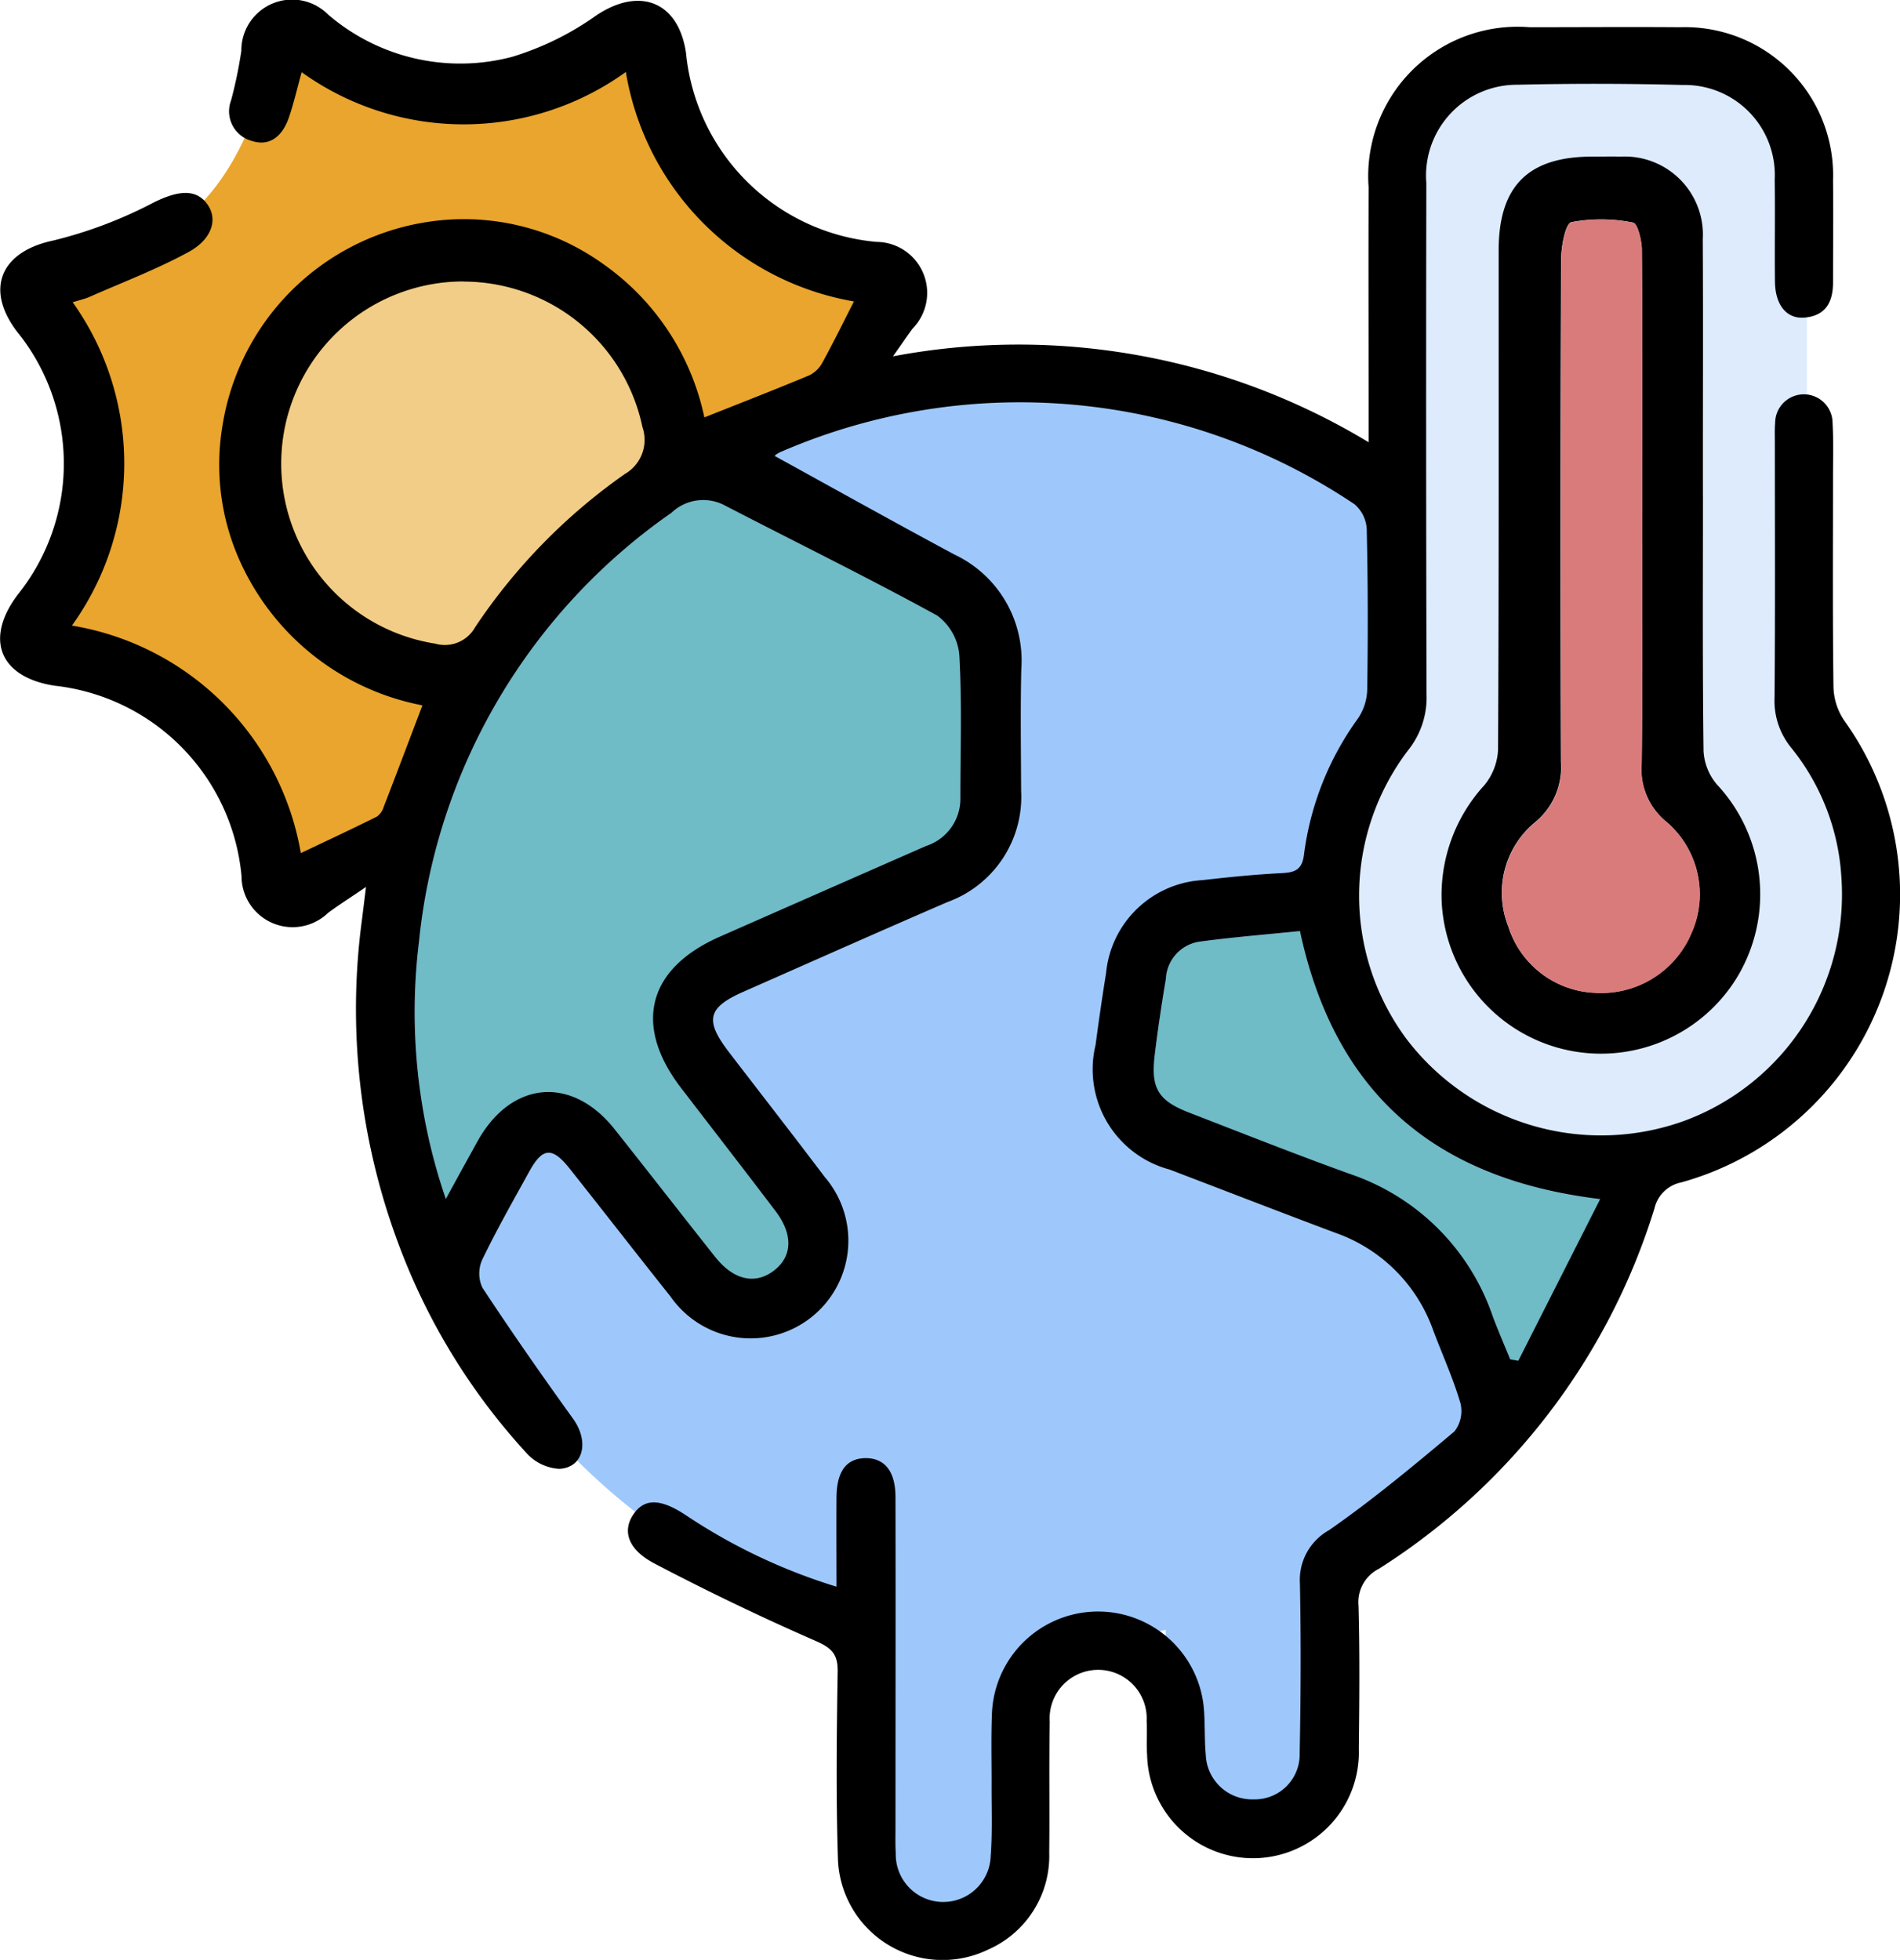 <svg id="Grupo_244197" data-name="Grupo 244197" xmlns="http://www.w3.org/2000/svg" xmlns:xlink="http://www.w3.org/1999/xlink" width="62.042" height="64" viewBox="0 0 62.042 64">
  <defs>
    <clipPath id="clip-path">
      <rect id="Rectángulo_316919" data-name="Rectángulo 316919" width="62.042" height="64" fill="none"/>
    </clipPath>
  </defs>
  <g id="Grupo_244196" data-name="Grupo 244196" clip-path="url(#clip-path)">
    <path id="Trazado_245452" data-name="Trazado 245452" d="M14.62,6.411c-1.627,6.93-4.565,6.714-7.781,7.978,2.523,3.828,2.385,7.7-.253,11.6,0,0,7.6,1.466,8.034,8.036a9.216,9.216,0,0,1,4.262-1.575s3.179-12.217,14.311-14.281l1.52-3.784s-7.066-.125-8.338-8.216c0,0-5.024,5.037-11.755.238" transform="translate(-5.543 -5.195)" fill="#e9a52d"/>
    <path id="Trazado_245453" data-name="Trazado 245453" d="M122.113,99.208A20.647,20.647,0,1,0,96.23,119.185v7.073a3.1,3.1,0,0,0,3.1,3.1,2.138,2.138,0,0,0,2.138-2.138v-7.362a20.712,20.712,0,0,0,4.615-.518v3.7a3.1,3.1,0,0,0,3.1,3.1A2.138,2.138,0,0,0,111.316,124v-6.637a20.643,20.643,0,0,0,10.8-18.151" transform="translate(-68.019 -66.119)" fill="#9ec8fc"/>
    <path id="Trazado_245454" data-name="Trazado 245454" d="M86.53,125.909a18.808,18.808,0,0,1-.877-8.377A19.449,19.449,0,0,1,93.9,103.5a1.5,1.5,0,0,1,1.729-.244c2.317,1.193,4.659,2.343,6.943,3.6a1.794,1.794,0,0,1,.723,1.291c.089,1.552.037,3.112.035,4.669a1.621,1.621,0,0,1-1.119,1.566q-3.372,1.473-6.736,2.961c-2.362,1.041-2.837,2.893-1.266,4.942,1.028,1.34,2.063,2.674,3.084,4.02.587.774.554,1.486-.061,1.95s-1.308.3-1.91-.456c-1.1-1.385-2.183-2.782-3.282-4.167-1.4-1.763-3.382-1.586-4.477.392-.318.574-.633,1.15-1.035,1.883" transform="translate(-71.971 -86.758)" fill="#6fbbc6"/>
    <path id="Trazado_245455" data-name="Trazado 245455" d="M252.459,200.727l-2.676,5.285-.265-.046c-.191-.47-.4-.936-.572-1.412a7.438,7.438,0,0,0-4.651-4.639c-1.76-.636-3.5-1.326-5.245-2-1.021-.395-1.27-.794-1.141-1.874.1-.837.225-1.673.366-2.5a1.29,1.29,0,0,1,1.078-1.212c1.091-.151,2.192-.235,3.3-.349,1.125,5.227,4.32,8.093,9.807,8.753" transform="translate(-200.204 -161.57)" fill="#6fbbc6"/>
    <path id="Trazado_245456" data-name="Trazado 245456" d="M289.659,34.027V16.062a3.252,3.252,0,0,0-3.252-3.253h-6.66a3.345,3.345,0,0,0-3.345,3.345V33.818a8.877,8.877,0,1,0,13.257.209" transform="translate(-230.658 -10.78)" fill="#ddebfd"/>
    <path id="Trazado_245457" data-name="Trazado 245457" d="M305.747,43.371c0,2.771-.016,5.542.019,8.312a1.83,1.83,0,0,0,.436,1.094,5.251,5.251,0,0,1,.694,6.239,5.207,5.207,0,0,1-9.682-2.44,5.313,5.313,0,0,1,1.389-3.768,1.967,1.967,0,0,0,.453-1.164c.029-5.436.019-10.872.02-16.308,0-2.093.96-3.057,3.042-3.061.317,0,.634-.007.95,0a2.553,2.553,0,0,1,2.673,2.7c.016,2.8,0,5.594.005,8.391m-1.984.5c0-2.849.009-5.7-.013-8.547,0-.311-.141-.867-.284-.89a5.284,5.284,0,0,0-2.014-.015c-.2.049-.336.8-.338,1.236q-.034,8.191-.006,16.382a2.319,2.319,0,0,1-.862,1.994,2.984,2.984,0,0,0-.855,3.389,3.1,3.1,0,0,0,2.834,2.165,3.2,3.2,0,0,0,3.148-1.955,3.114,3.114,0,0,0-.8-3.613,2.205,2.205,0,0,1-.829-1.917c.036-2.743.014-5.487.013-8.23" transform="translate(-250.139 -27.161)"/>
    <path id="Trazado_245458" data-name="Trazado 245458" d="M63.919,58.052a5.977,5.977,0,0,1,5.832,4.753,1.284,1.284,0,0,1-.571,1.529,18.933,18.933,0,0,0-4.889,5,1.136,1.136,0,0,1-1.309.542,5.95,5.95,0,0,1,.937-11.828" transform="translate(-48.77 -48.858)" fill="#f1cd88"/>
    <path id="Trazado_245459" data-name="Trazado 245459" d="M314.359,54.791c0,2.744.022,5.487-.014,8.23a2.205,2.205,0,0,0,.829,1.917,3.115,3.115,0,0,1,.8,3.613,3.2,3.2,0,0,1-3.148,1.955,3.1,3.1,0,0,1-2.834-2.165,2.985,2.985,0,0,1,.855-3.389,2.319,2.319,0,0,0,.862-1.994q-.026-8.191.006-16.382c0-.433.134-1.188.338-1.236a5.284,5.284,0,0,1,2.014.015c.143.023.282.579.284.89.022,2.849.013,5.7.013,8.547" transform="translate(-260.735 -38.082)" fill="#d97b7b"/>
    <path id="Trazado_245460" data-name="Trazado 245460" d="M25.3,14.892c1.95,1.072,3.9,2.163,5.874,3.221a3.825,3.825,0,0,1,2.175,3.736c-.031,1.319-.011,2.639-.006,3.959a3.657,3.657,0,0,1-2.4,3.647c-2.228.963-4.445,1.951-6.666,2.93-1.171.516-1.272.93-.481,1.963,1.043,1.362,2.1,2.715,3.132,4.084a3.19,3.19,0,1,1-5.038,3.9c-1.1-1.381-2.185-2.781-3.285-4.166-.577-.727-.888-.7-1.328.1-.522.948-1.058,1.889-1.527,2.862a1.1,1.1,0,0,0,0,.918c.954,1.451,1.949,2.875,2.964,4.285.527.733.35,1.588-.444,1.634a1.559,1.559,0,0,1-1.064-.5,20.805,20.805,0,0,1-4.22-6.914A21.873,21.873,0,0,1,11.82,30.029c.036-.285.07-.57.132-1.065-.5.34-.878.58-1.238.845a1.668,1.668,0,0,1-2.827-1.2,6.885,6.885,0,0,0-6.1-6.216c-1.8-.275-2.308-1.524-1.2-2.984a6.837,6.837,0,0,0-.027-8.574C-.514,9.426.039,8.211,1.74,7.855A14.386,14.386,0,0,0,5.028,6.608c.785-.383,1.375-.459,1.749.073.336.476.155,1.129-.626,1.553-1.033.561-2.142.983-3.22,1.458-.161.071-.336.109-.558.179a9.062,9.062,0,0,1-.025,10.558,9.088,9.088,0,0,1,7.475,7.429c.846-.4,1.669-.786,2.482-1.19a.593.593,0,0,0,.222-.312c.417-1.078.825-2.16,1.267-3.322A8.226,8.226,0,0,1,8.01,18.688a7.665,7.665,0,0,1-.748-4.771A8,8,0,0,1,13.828,7.27a7.8,7.8,0,0,1,5.864,1.349A8.177,8.177,0,0,1,23,13.631c1.2-.476,2.323-.913,3.438-1.379a.983.983,0,0,0,.424-.425c.342-.621.653-1.259,1.023-1.983a9.114,9.114,0,0,1-7.449-7.493A9.061,9.061,0,0,1,9.85,2.358c-.15.539-.259,1.025-.421,1.493-.193.556-.592.951-1.2.753a1,1,0,0,1-.685-1.321,14.27,14.27,0,0,0,.337-1.624A1.658,1.658,0,0,1,10.714.476a6.619,6.619,0,0,0,6.015,1.379A9.461,9.461,0,0,0,19.466.508C20.877-.44,22.15.042,22.4,1.724A6.863,6.863,0,0,0,28.621,7.9,1.665,1.665,0,0,1,29.8,10.73c-.181.246-.353.5-.641.907a22.094,22.094,0,0,1,15.531,2.805v-.963c0-2.455-.008-4.91,0-7.365A4.88,4.88,0,0,1,49.951.89c1.637,0,3.274-.013,4.911,0A4.84,4.84,0,0,1,59.855,5.9c.013,1.108,0,2.217,0,3.326,0,.643-.244,1.087-.929,1.146-.585.051-.959-.409-.967-1.176-.012-1.109.008-2.218-.008-3.326a2.942,2.942,0,0,0-3.008-3.094q-2.691-.071-5.385-.008a2.968,2.968,0,0,0-2.983,3.21q-.016,8.355.007,16.709a2.748,2.748,0,0,1-.6,1.81,7.846,7.846,0,0,0-.049,9.439,7.988,7.988,0,0,0,9.081,2.66,7.882,7.882,0,0,0,5.114-7.947A7.419,7.419,0,0,0,58.5,24.431a2.422,2.422,0,0,1-.554-1.668c.023-2.771.01-5.543.01-8.315,0-.211-.009-.423.009-.633a.937.937,0,0,1,1.875,0c.033.605.013,1.214.014,1.821,0,2.27-.015,4.54.016,6.81a2.04,2.04,0,0,0,.347,1.078A9.758,9.758,0,0,1,54.9,38.612a1.125,1.125,0,0,0-.878.857,21.406,21.406,0,0,1-9,11.762,1.218,1.218,0,0,0-.662,1.2c.042,1.556.027,3.115.01,4.672a3.458,3.458,0,1,1-6.913.2c-.026-.368.006-.739-.015-1.107a1.585,1.585,0,1,0-3.164.028c-.027,1.425,0,2.851-.017,4.276a3.339,3.339,0,0,1-2,3.166,3.418,3.418,0,0,1-4.9-2.982c-.064-2.031-.04-4.065-.008-6.1.009-.573-.2-.772-.72-1q-2.673-1.169-5.261-2.527c-.889-.466-1.064-1.088-.666-1.638.356-.492.869-.479,1.672.048a18.74,18.74,0,0,0,4.936,2.346c0-1.036-.006-1.976,0-2.916.007-.853.328-1.276.949-1.281s.976.428.978,1.264c.008,3.59,0,7.18,0,10.77,0,.29-.008.581.009.871a1.548,1.548,0,0,0,3.1.075c.059-.788.024-1.582.029-2.374,0-.766-.019-1.532.013-2.3a3.468,3.468,0,0,1,6.912-.2c.052.524.02,1.056.069,1.581a1.513,1.513,0,0,0,1.566,1.455,1.466,1.466,0,0,0,1.5-1.512c.037-1.847.045-3.7.008-5.543a1.857,1.857,0,0,1,.953-1.736c1.423-.991,2.763-2.106,4.092-3.223a1.083,1.083,0,0,0,.193-.936c-.238-.807-.59-1.579-.887-2.369a5.217,5.217,0,0,0-3.2-3.184c-1.8-.675-3.6-1.373-5.4-2.061a3.388,3.388,0,0,1-2.423-4.073q.155-1.177.343-2.349a3.358,3.358,0,0,1,3.151-3.031c.865-.1,1.733-.185,2.6-.23.433-.023.654-.121.712-.612a9.649,9.649,0,0,1,1.764-4.44,1.771,1.771,0,0,0,.3-.938c.025-1.742.024-3.485-.016-5.226a1.144,1.144,0,0,0-.4-.829,19.61,19.61,0,0,0-18.681-1.731.992.992,0,0,0-.208.11c-.04.029-.064.081-.041.049M14.558,39.151c.4-.733.717-1.309,1.035-1.883,1.1-1.979,3.078-2.155,4.477-.392,1.1,1.385,2.183,2.782,3.282,4.167.6.757,1.3.915,1.91.455s.648-1.176.061-1.95c-1.02-1.346-2.056-2.68-3.084-4.02-1.571-2.048-1.1-3.9,1.266-4.941q3.367-1.484,6.736-2.962A1.621,1.621,0,0,0,31.36,26.06c0-1.557.054-3.117-.035-4.669A1.794,1.794,0,0,0,30.6,20.1c-2.285-1.253-4.626-2.4-6.943-3.6a1.5,1.5,0,0,0-1.729.244,19.45,19.45,0,0,0-8.249,14.027,18.808,18.808,0,0,0,.877,8.377m.59-29.957a5.95,5.95,0,0,0-.937,11.828,1.136,1.136,0,0,0,1.31-.542,18.935,18.935,0,0,1,4.889-5,1.284,1.284,0,0,0,.571-1.529,5.977,5.977,0,0,0-5.832-4.753M52.255,39.157c-5.487-.66-8.682-3.525-9.807-8.753-1.108.114-2.208.2-3.3.349a1.29,1.29,0,0,0-1.078,1.212c-.141.832-.266,1.667-.366,2.5-.129,1.081.119,1.48,1.141,1.874,1.745.675,3.486,1.366,5.245,2a7.438,7.438,0,0,1,4.651,4.639c.176.476.381.941.572,1.412l.265.046,2.676-5.285" transform="translate(0 -0.001)"/>
  </g>
</svg>
